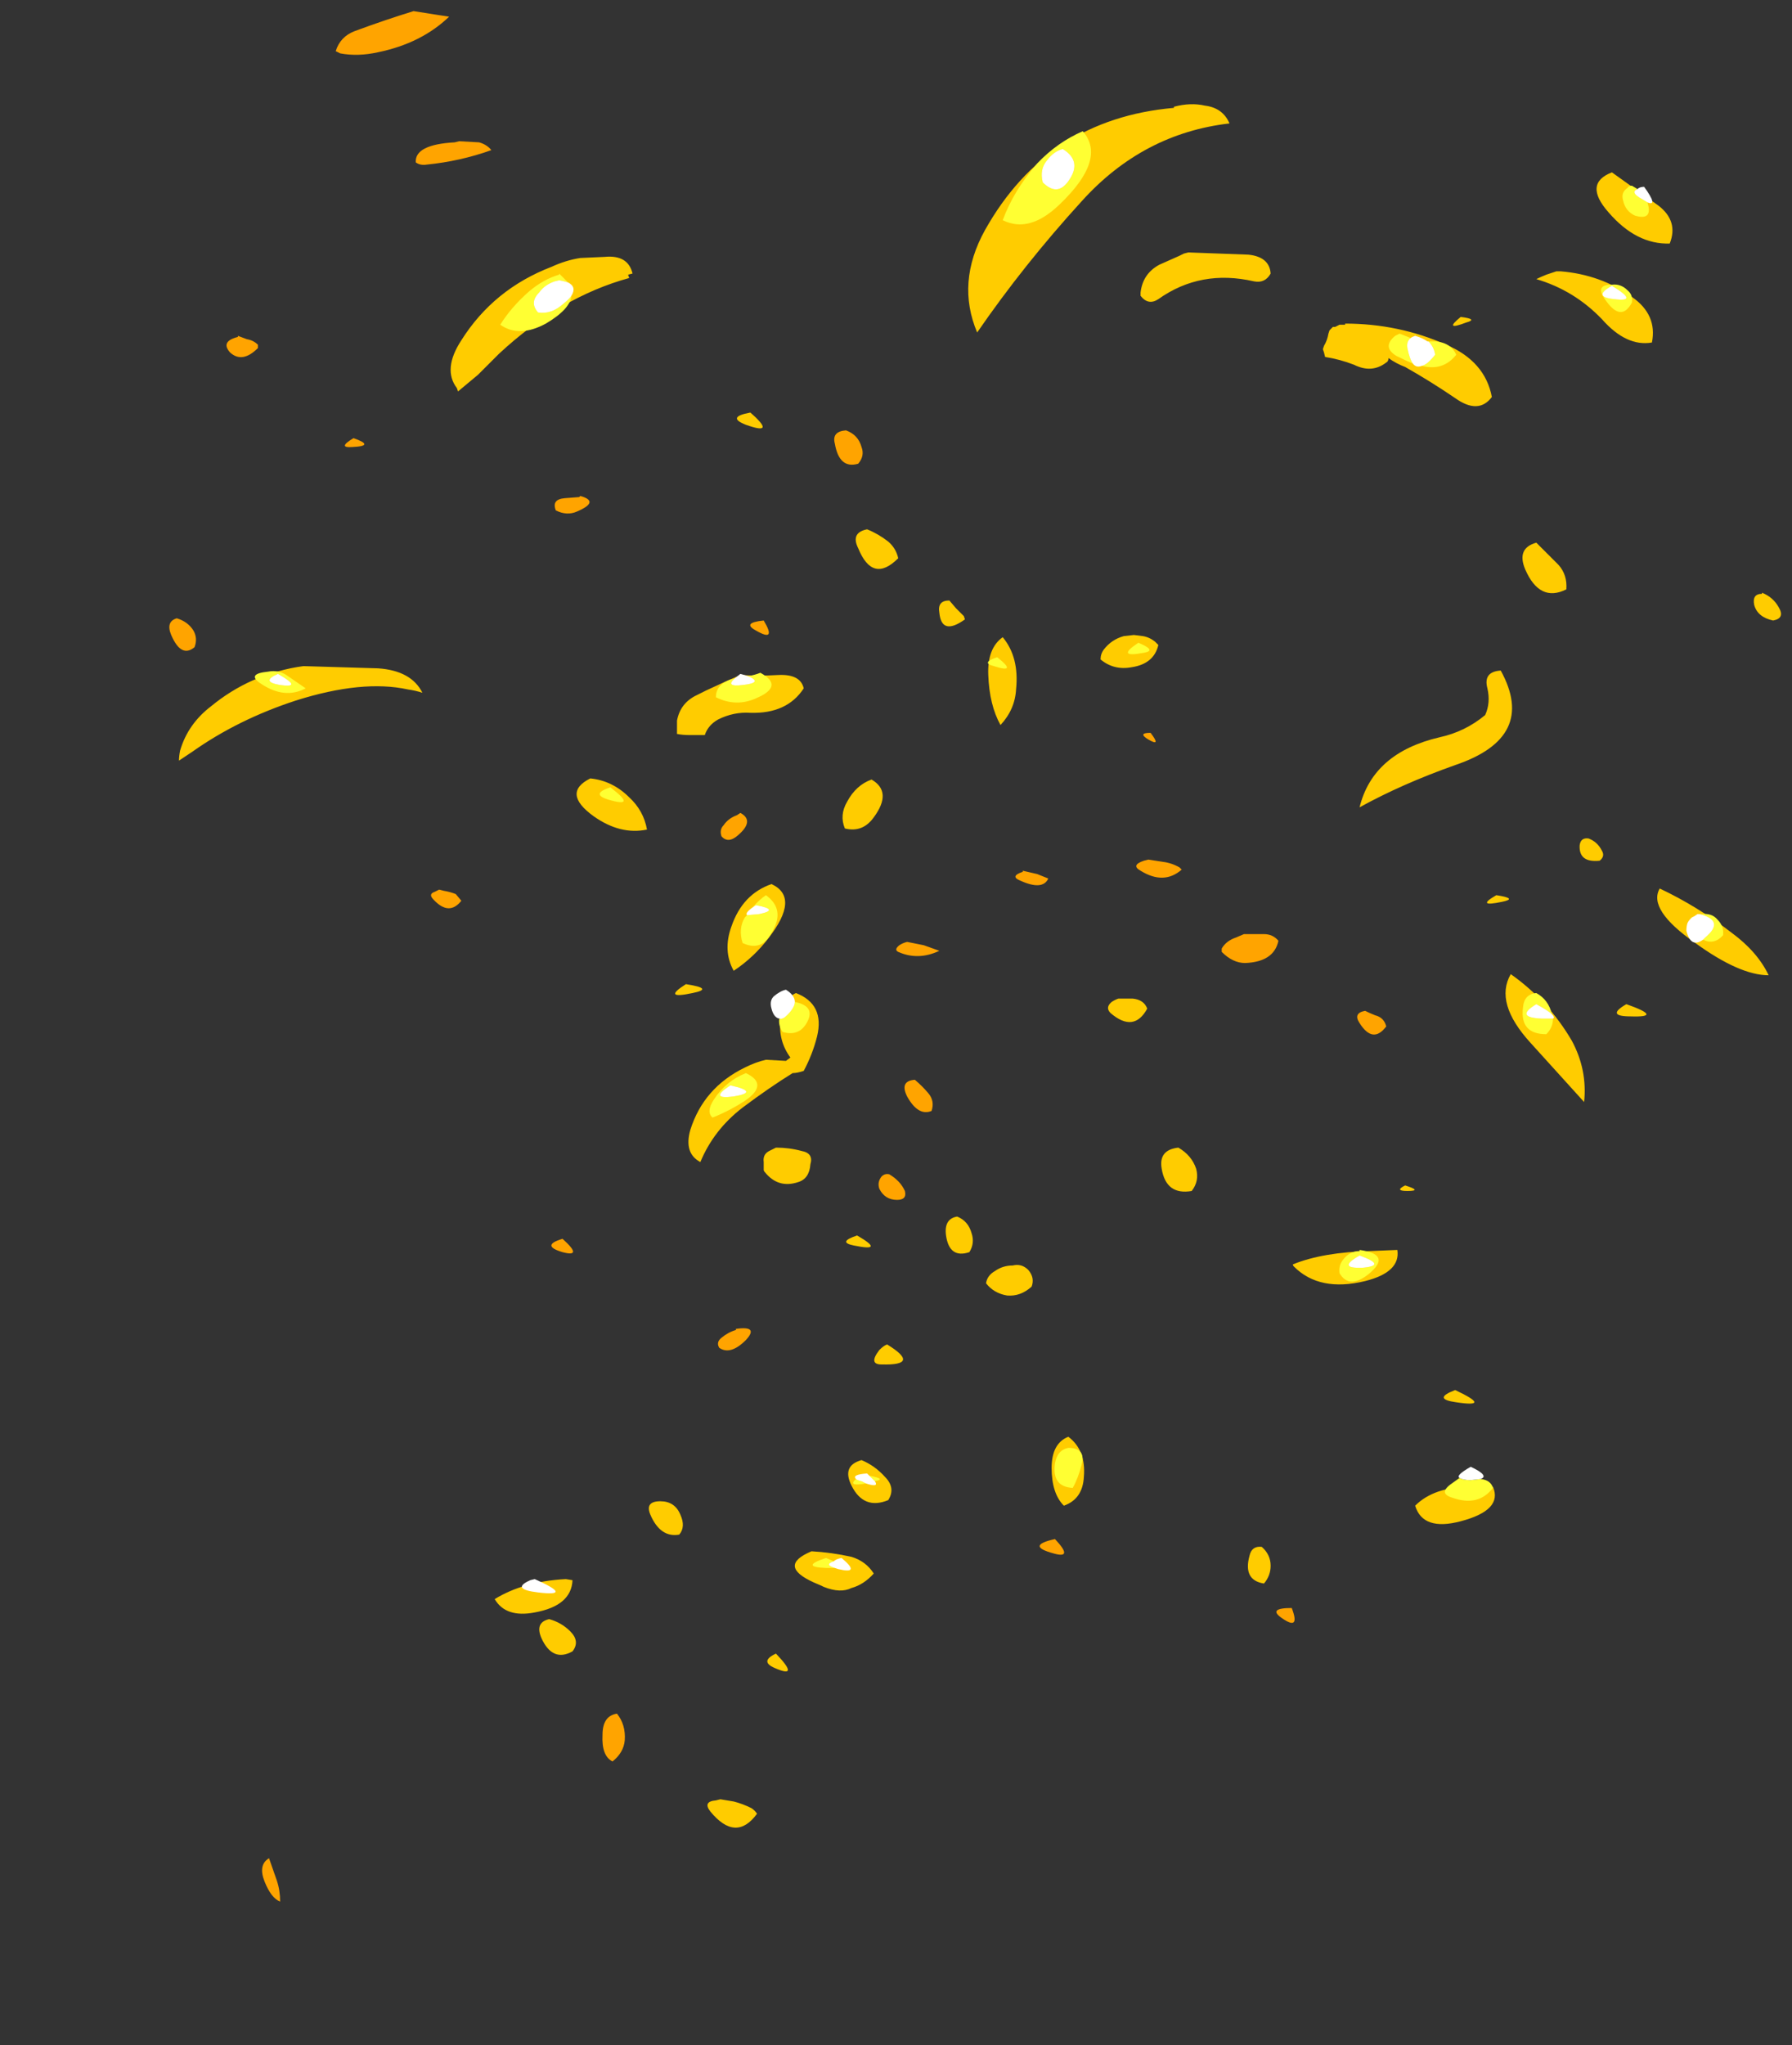 <?xml version="1.0" encoding="UTF-8" standalone="no"?>
<svg xmlns:ffdec="https://www.free-decompiler.com/flash" xmlns:xlink="http://www.w3.org/1999/xlink" ffdec:objectType="frame" height="643.65px" width="564.2px" xmlns="http://www.w3.org/2000/svg">
  <rect width="100%" height="100%" fill="#333333" stroke="none"/>
  <g transform="matrix(1.0, 0.0, 0.0, 1.0, 93.1, 436.45)">
    <use ffdec:characterId="367" height="85.0" transform="matrix(7.0, 0.0, 0.0, 7.0, -39.9, -432.95)" width="72.5" xlink:href="#shape0"/>
  </g>
  <defs>
    <g id="shape0" transform="matrix(1.0, 0.0, 0.0, 1.0, 5.7, 61.85)">
      <path d="M44.2 -20.05 Q44.0 -19.1 42.7 -19.05 42.15 -19.05 41.65 -19.55 41.65 -19.65 41.65 -19.7 41.85 -20.05 42.3 -20.2 L42.65 -20.35 43.55 -20.35 Q43.95 -20.35 44.2 -20.05 M25.3 -41.5 Q24.45 -41.25 24.25 -42.4 24.1 -42.95 24.75 -43.0 25.3 -42.8 25.45 -42.25 25.6 -41.85 25.3 -41.5 M21.05 -34.45 Q21.65 -33.45 20.7 -34.0 20.05 -34.35 21.05 -34.45 M19.9 -24.8 Q19.45 -24.4 19.15 -24.75 19.05 -25.05 19.25 -25.25 19.45 -25.55 19.85 -25.7 L20.0 -25.8 Q20.65 -25.45 19.9 -24.8 M28.25 -19.85 L28.95 -19.6 Q28.0 -19.15 27.1 -19.55 26.9 -19.65 27.15 -19.85 27.3 -19.95 27.5 -20.0 L28.25 -19.85 M38.35 -29.1 Q37.85 -29.4 38.45 -29.4 38.95 -28.75 38.35 -29.1 M32.6 -22.75 Q32.1 -22.95 32.7 -23.15 L32.7 -23.2 33.35 -23.05 33.85 -22.85 Q33.6 -22.3 32.6 -22.75 M39.75 -23.35 L39.85 -23.25 Q39.05 -22.55 38.0 -23.2 37.55 -23.45 38.15 -23.65 L38.35 -23.7 39.0 -23.6 Q39.4 -23.55 39.75 -23.35 M27.85 -13.8 Q28.2 -13.5 28.45 -13.2 28.75 -12.85 28.6 -12.4 28.0 -12.15 27.5 -13.05 27.15 -13.75 27.85 -13.8 M26.35 -9.45 Q26.5 -9.6 26.7 -9.55 27.2 -9.25 27.4 -8.8 27.5 -8.4 27.05 -8.4 26.5 -8.4 26.25 -8.9 26.15 -9.2 26.35 -9.45 M20.25 -2.1 Q19.55 -1.4 19.05 -1.75 18.9 -2.0 19.15 -2.2 19.45 -2.45 19.8 -2.55 L19.8 -2.6 Q20.85 -2.75 20.25 -2.1 M34.15 6.85 Q35.0 7.75 34.1 7.5 32.8 7.15 34.15 6.85 M48.55 -16.7 Q48.95 -16.6 49.05 -16.2 48.45 -15.4 47.85 -16.35 47.55 -16.8 48.1 -16.9 48.3 -16.8 48.55 -16.7 M44.35 10.4 Q43.7 9.95 44.8 9.95 45.2 11.0 44.35 10.4 M6.25 -61.7 L6.9 -61.6 Q5.65 -60.4 3.7 -60.0 2.8 -59.8 2.0 -59.95 1.9 -60.0 1.8 -60.05 2.0 -60.7 2.65 -60.95 4.0 -61.45 5.3 -61.85 L6.25 -61.7 M7.35 -56.0 L8.25 -55.95 Q8.6 -55.85 8.8 -55.6 7.4 -55.1 5.9 -54.95 5.6 -54.9 5.4 -55.05 5.35 -55.85 7.15 -55.95 L7.35 -56.0 M12.1 -39.95 L12.75 -40.0 12.8 -40.05 Q13.7 -39.8 12.65 -39.35 12.2 -39.15 11.7 -39.4 11.5 -39.9 12.1 -39.95 M2.55 -42.25 Q1.85 -42.2 2.6 -42.65 3.6 -42.3 2.55 -42.25 M-2.2 -47.1 Q-1.9 -47.05 -1.7 -46.85 -1.7 -46.8 -1.7 -46.7 -2.4 -46.0 -2.95 -46.5 -3.4 -47.0 -2.6 -47.2 L-2.6 -47.25 -2.2 -47.1 M6.65 -22.3 Q6.95 -22.25 7.2 -22.15 L7.45 -21.85 Q6.9 -21.15 6.2 -21.9 5.95 -22.15 6.25 -22.25 L6.45 -22.35 6.65 -22.3 M-5.35 -34.55 Q-4.85 -34.4 -4.6 -34.0 -4.4 -33.65 -4.55 -33.25 -5.15 -32.75 -5.6 -33.8 -5.85 -34.4 -5.35 -34.55 M12.0 -6.65 Q12.95 -5.8 12.0 -6.05 11.0 -6.35 12.0 -6.65 M14.45 14.7 Q14.85 15.2 14.8 15.9 14.75 16.45 14.25 16.85 13.75 16.6 13.8 15.65 13.8 14.8 14.45 14.7 M-0.85 22.2 Q-0.7 22.65 -0.7 23.15 -1.1 23.0 -1.4 22.25 -1.7 21.5 -1.2 21.2 L-0.85 22.2" fill="#ffa400" fill-rule="evenodd" stroke="none"/>
      <path d="M40.9 -57.6 Q41.7 -57.5 42.0 -56.8 38.1 -56.35 35.35 -53.3 32.75 -50.45 30.65 -47.4 29.7 -49.65 31.0 -52.0 33.8 -57.0 39.5 -57.5 L39.5 -57.55 Q40.25 -57.75 40.9 -57.6 M39.75 -50.85 L39.95 -50.95 40.15 -51.0 42.85 -50.9 Q43.8 -50.8 43.85 -50.05 43.6 -49.6 43.1 -49.7 40.7 -50.25 38.8 -48.9 38.35 -48.6 38.0 -49.05 38.0 -49.15 38.0 -49.2 38.1 -50.05 38.85 -50.45 L39.75 -50.85 M59.2 -54.6 Q60.25 -53.85 61.3 -53.1 62.2 -52.4 61.8 -51.4 60.3 -51.35 59.05 -52.8 57.9 -54.1 59.2 -54.6 M55.8 -49.8 Q56.0 -49.9 56.25 -50.0 L56.7 -50.15 56.9 -50.15 Q58.7 -50.0 60.1 -49.0 61.25 -48.2 61.0 -46.95 59.85 -46.75 58.75 -48.0 57.5 -49.3 55.8 -49.8 M55.8 -37.95 L56.8 -36.95 Q57.2 -36.5 57.15 -35.85 55.95 -35.25 55.3 -36.75 54.9 -37.7 55.8 -37.95 M49.9 -45.85 Q49.5 -46.0 49.15 -46.25 49.15 -46.1 49.05 -46.05 48.4 -45.55 47.6 -45.95 46.95 -46.2 46.3 -46.3 L46.25 -46.5 46.2 -46.65 46.25 -46.8 Q46.4 -47.05 46.45 -47.35 L46.5 -47.5 46.65 -47.65 46.75 -47.65 46.95 -47.75 47.2 -47.75 47.2 -47.8 Q49.6 -47.8 51.75 -46.85 53.5 -46.1 53.8 -44.5 53.2 -43.7 52.15 -44.45 51.05 -45.2 49.9 -45.85 M53.6 -31.4 Q53.4 -32.15 54.2 -32.2 55.85 -29.2 52.15 -27.95 49.75 -27.1 47.85 -26.05 48.45 -28.5 51.45 -29.2 52.6 -29.45 53.5 -30.2 53.75 -30.75 53.6 -31.4 M54.25 -21.8 Q53.05 -21.55 54.0 -22.1 55.0 -21.95 54.25 -21.8 M57.75 -24.35 Q57.8 -24.7 58.15 -24.65 58.55 -24.5 58.75 -24.1 58.9 -23.85 58.65 -23.65 57.7 -23.55 57.75 -24.35 M64.6 -20.4 Q65.75 -19.55 66.25 -18.5 64.95 -18.5 62.95 -19.95 60.8 -21.45 61.35 -22.4 63.05 -21.6 64.6 -20.4 M38.1 -33.75 Q38.4 -33.7 38.65 -33.5 L38.8 -33.35 Q38.6 -32.5 37.6 -32.35 36.8 -32.2 36.2 -32.7 36.2 -32.95 36.35 -33.15 36.7 -33.6 37.25 -33.75 L37.7 -33.8 38.1 -33.75 M20.25 -43.25 Q19.35 -43.6 20.45 -43.8 21.65 -42.75 20.25 -43.25 M25.7 -38.55 Q26.2 -38.35 26.65 -38.0 27.0 -37.7 27.1 -37.25 25.95 -36.1 25.3 -37.7 24.95 -38.4 25.7 -38.55 M30.05 -34.65 L30.1 -34.5 Q29.05 -33.75 28.95 -34.8 28.85 -35.35 29.4 -35.35 L29.7 -35.0 30.05 -34.65 M20.45 -30.3 Q19.7 -30.35 19.0 -30.0 18.55 -29.75 18.4 -29.3 L17.7 -29.3 Q17.4 -29.3 17.15 -29.35 17.15 -29.4 17.15 -29.45 L17.15 -29.95 Q17.3 -30.75 18.05 -31.1 L18.45 -31.3 Q19.3 -31.7 20.0 -32.0 20.85 -31.95 21.7 -32.0 22.7 -32.05 22.85 -31.4 22.1 -30.25 20.45 -30.3 M24.8 -26.3 Q25.2 -27.05 25.9 -27.3 26.85 -26.75 26.0 -25.6 25.5 -24.9 24.7 -25.1 24.45 -25.7 24.8 -26.3 M21.4 -22.6 Q22.7 -22.0 21.25 -20.15 20.6 -19.3 19.7 -18.7 19.2 -19.6 19.6 -20.7 20.1 -22.15 21.4 -22.6 M31.15 -32.0 Q31.1 -33.2 31.8 -33.7 32.55 -32.8 32.4 -31.35 32.35 -30.45 31.7 -29.75 31.2 -30.65 31.15 -32.0 M36.65 -16.8 Q36.4 -17.05 36.7 -17.3 36.85 -17.4 37.0 -17.45 L37.65 -17.45 Q38.15 -17.4 38.3 -17.0 37.7 -15.9 36.65 -16.8 M32.25 -5.45 Q32.65 -5.55 32.95 -5.25 33.25 -4.9 33.1 -4.5 32.6 -4.05 32.0 -4.1 31.4 -4.2 31.05 -4.65 31.1 -5.0 31.45 -5.2 31.8 -5.45 32.25 -5.45 M38.95 -9.8 Q38.8 -10.65 39.7 -10.75 40.3 -10.4 40.5 -9.8 40.65 -9.25 40.3 -8.8 39.15 -8.6 38.95 -9.8 M21.15 -14.7 L22.05 -14.65 22.25 -14.8 Q21.7 -15.55 21.8 -16.5 21.85 -17.4 22.5 -17.7 23.8 -17.2 23.45 -15.75 23.25 -14.95 22.85 -14.2 22.55 -14.1 22.35 -14.1 21.3 -13.45 20.1 -12.55 18.8 -11.55 18.2 -10.1 17.45 -10.5 17.75 -11.55 18.35 -13.45 20.2 -14.35 20.7 -14.6 21.15 -14.7 M23.15 -10.0 Q23.1 -9.35 22.6 -9.2 21.7 -8.9 21.1 -9.65 21.05 -9.7 21.05 -9.75 L21.05 -10.1 Q21.0 -10.45 21.3 -10.6 L21.6 -10.75 Q22.2 -10.75 22.75 -10.6 23.3 -10.5 23.15 -10.0 M25.1 -6.35 Q24.35 -6.5 25.25 -6.8 26.55 -6.05 25.1 -6.35 M30.3 -6.05 Q29.4 -5.75 29.25 -6.8 29.15 -7.55 29.75 -7.65 30.25 -7.45 30.4 -6.9 30.55 -6.45 30.3 -6.05 M26.35 -1.0 Q25.75 -1.0 26.25 -1.65 26.45 -1.85 26.6 -1.9 28.15 -0.95 26.35 -1.0 M25.0 4.45 Q24.55 3.55 25.45 3.3 26.05 3.55 26.5 4.05 27.0 4.55 26.65 5.1 25.55 5.55 25.0 4.45 M26.0 8.4 Q25.55 8.9 25.0 9.05 24.5 9.3 23.75 9.0 L23.65 8.95 23.3 8.8 Q21.65 8.05 23.2 7.4 24.1 7.45 25.0 7.65 25.65 7.85 26.0 8.4 M34.55 5.35 Q34.0 4.8 34.0 3.65 34.0 2.55 34.75 2.25 35.55 2.85 35.45 4.05 35.4 5.05 34.55 5.35 M60.05 -16.65 Q58.9 -16.65 59.85 -17.2 61.55 -16.6 60.05 -16.65 M57.4 -15.55 Q58.1 -14.25 57.95 -12.8 L55.55 -15.45 Q53.9 -17.25 54.65 -18.55 56.35 -17.35 57.4 -15.55 M50.0 -8.8 Q49.4 -8.8 49.9 -9.05 50.7 -8.8 50.0 -8.8 M49.55 -6.15 Q49.7 -5.15 48.1 -4.75 46.05 -4.25 44.9 -5.4 44.85 -5.45 44.85 -5.5 46.2 -6.05 48.35 -6.1 L49.55 -6.15 M52.2 0.7 Q51.1 0.55 52.15 0.15 53.85 0.95 52.2 0.7 M43.85 8.05 Q43.85 8.5 43.55 8.85 42.6 8.7 42.9 7.6 43.0 7.15 43.45 7.2 43.85 7.55 43.85 8.05 M50.35 5.35 Q51.2 4.5 52.85 4.5 L53.85 4.5 Q54.3 5.55 52.4 6.05 50.7 6.5 50.35 5.35 M66.7 -35.05 Q67.0 -34.55 66.45 -34.45 65.75 -34.6 65.6 -35.15 65.5 -35.65 65.95 -35.65 L65.95 -35.7 Q66.45 -35.5 66.7 -35.05 M52.4 -48.1 Q53.2 -48.0 52.65 -47.85 51.6 -47.45 52.4 -48.1 M21.55 12.65 Q20.85 12.35 21.6 12.0 22.7 13.15 21.55 12.65 M20.75 19.2 Q19.8 20.5 18.65 19.1 18.3 18.65 18.9 18.6 L19.1 18.55 19.7 18.65 Q20.1 18.75 20.5 18.95 20.65 19.05 20.75 19.2 M5.7 -31.2 Q5.4 -31.3 5.05 -31.35 3.0 -31.8 0.0 -30.85 -2.6 -30.0 -4.65 -28.55 L-5.25 -28.15 Q-5.25 -28.35 -5.2 -28.6 -4.85 -29.8 -3.8 -30.6 -2.95 -31.3 -1.95 -31.75 -0.8 -32.25 0.35 -32.4 L3.7 -32.3 Q5.2 -32.2 5.7 -31.2 M11.5 -50.35 Q12.15 -50.65 12.8 -50.75 L13.9 -50.8 Q14.95 -50.9 15.15 -50.05 L14.95 -50.0 15.0 -49.85 Q11.9 -49.0 9.15 -46.45 L8.2 -45.5 7.3 -44.75 7.25 -44.9 Q6.6 -45.75 7.45 -47.05 8.9 -49.35 11.5 -50.35 M13.4 -25.65 Q11.95 -26.7 13.25 -27.35 14.25 -27.25 15.0 -26.5 15.65 -25.9 15.8 -25.05 14.6 -24.8 13.4 -25.65 M17.85 -17.7 Q16.45 -17.4 17.55 -18.1 18.85 -17.9 17.85 -17.7 M12.45 8.7 Q12.4 9.85 10.75 10.15 9.45 10.4 8.95 9.55 10.25 8.75 12.15 8.65 L12.45 8.7 M16.4 5.15 Q17.05 5.15 17.3 5.75 17.55 6.3 17.25 6.65 16.4 6.8 15.95 5.75 15.7 5.15 16.4 5.15 M11.05 11.3 Q10.75 10.6 11.4 10.45 11.95 10.6 12.35 11.0 12.8 11.45 12.45 11.9 11.55 12.4 11.05 11.3" fill="#ffcc00" fill-rule="evenodd" stroke="none"/>
      <path d="M34.5 -55.65 Q34.1 -55.55 33.8 -55.15 33.45 -54.75 33.6 -54.15 34.25 -53.5 34.75 -54.2 35.4 -55.1 34.5 -55.65 M35.4 -56.45 Q36.5 -55.2 34.35 -53.15 33.0 -51.85 31.8 -52.45 32.3 -53.8 33.35 -55.0 34.25 -55.95 35.4 -56.45 M59.2 -49.5 Q58.3 -49.0 59.3 -48.9 60.45 -48.75 59.2 -49.5 M59.2 -49.55 Q59.6 -49.6 59.9 -49.3 60.15 -49.1 60.1 -48.75 59.6 -47.8 58.85 -48.95 58.45 -49.55 59.2 -49.55 M60.8 -53.25 L60.85 -53.05 Q60.95 -52.45 60.25 -52.65 59.8 -52.85 59.7 -53.35 59.6 -53.7 59.9 -53.9 59.95 -54.0 60.1 -54.0 L60.35 -53.85 Q60.0 -53.7 60.55 -53.4 L60.8 -53.25 M50.9 -47.0 L51.25 -47.0 Q51.95 -46.95 52.2 -46.4 51.6 -45.65 50.65 -45.9 50.9 -45.95 51.25 -46.4 51.2 -46.75 50.95 -47.0 L50.9 -47.0 M50.25 -46.0 Q49.9 -46.15 49.5 -46.35 48.85 -46.75 49.45 -47.25 49.55 -47.3 49.65 -47.35 49.9 -47.25 50.15 -47.15 49.95 -47.0 50.0 -46.7 50.1 -46.2 50.25 -46.0 M63.15 -21.25 L63.25 -21.25 Q63.7 -21.3 63.95 -21.0 64.25 -20.7 64.2 -20.3 63.8 -19.85 63.3 -20.1 L63.4 -20.2 Q64.3 -20.95 63.15 -21.25 M62.7 -21.0 Q62.75 -21.1 62.9 -21.15 L62.8 -21.1 62.7 -21.0 M20.35 -31.95 Q20.65 -32.0 20.9 -32.1 22.0 -31.5 20.7 -30.95 19.8 -30.55 18.9 -31.0 18.9 -31.65 19.75 -31.85 19.3 -31.45 20.1 -31.55 21.05 -31.65 20.35 -31.95 M20.55 -21.55 Q20.85 -21.9 21.15 -22.1 22.05 -21.45 21.4 -20.4 20.95 -19.55 20.1 -19.95 19.9 -20.6 20.2 -21.1 L20.3 -21.2 20.85 -21.25 Q21.8 -21.45 20.7 -21.65 L20.55 -21.55 M38.15 -33.0 Q36.85 -32.75 37.9 -33.45 38.75 -33.1 38.15 -33.0 M31.4 -32.4 Q30.8 -32.55 31.55 -32.8 32.5 -32.05 31.4 -32.4 M21.75 -16.55 Q21.9 -16.5 22.1 -16.7 22.45 -17.05 22.45 -17.3 23.45 -17.1 22.95 -16.3 22.6 -15.75 21.9 -15.95 21.7 -16.25 21.75 -16.55 M20.25 -14.1 Q21.3 -13.6 20.2 -12.85 19.5 -12.4 18.75 -12.1 18.45 -12.35 18.8 -12.9 19.35 -13.75 20.25 -14.1 M19.7 -13.05 Q20.9 -13.25 19.55 -13.55 18.55 -12.9 19.7 -13.05 M24.25 8.15 L23.85 8.15 Q22.65 8.1 23.85 7.7 L24.2 7.85 Q23.75 8.0 24.25 8.15 M25.8 4.0 Q26.6 4.15 26.05 4.25 L25.8 4.0 M25.65 4.35 Q24.8 4.5 25.2 4.15 25.25 4.2 25.45 4.25 L25.65 4.35 M34.95 4.55 Q34.0 4.5 34.15 3.45 34.25 2.85 34.75 2.75 35.55 2.75 35.35 3.5 35.2 4.1 34.95 4.55 M56.55 -16.55 Q56.55 -16.15 56.25 -15.85 55.05 -15.85 55.2 -17.05 55.25 -17.65 55.8 -17.7 56.35 -17.4 56.5 -16.75 56.35 -16.9 55.8 -17.2 54.8 -16.6 56.05 -16.55 L56.55 -16.55 M47.85 -6.15 Q49.3 -5.95 48.3 -5.1 47.4 -4.35 46.95 -5.1 46.9 -5.45 47.1 -5.7 47.4 -6.1 47.85 -6.1 L47.85 -6.15 M53.3 4.15 Q53.75 4.2 53.85 4.55 53.2 5.4 52.05 5.0 51.35 4.8 52.0 4.35 L52.35 4.1 Q52.5 4.2 52.85 4.2 L53.3 4.15 M48.0 -5.35 Q49.1 -5.45 47.85 -5.9 46.8 -5.3 48.0 -5.35 M12.4 -49.05 Q12.35 -48.45 11.25 -47.8 10.05 -47.15 9.2 -47.75 9.7 -48.55 10.5 -49.25 11.15 -49.8 11.85 -50.0 L11.85 -50.05 12.25 -49.65 Q12.1 -49.7 11.85 -49.75 L11.65 -49.7 Q11.2 -49.55 10.95 -49.2 10.5 -48.75 10.9 -48.3 11.5 -48.2 12.05 -48.7 12.3 -48.9 12.4 -49.05 M-0.8 -32.05 Q-1.6 -31.7 -0.7 -31.55 0.35 -31.4 -0.8 -32.05 M-1.55 -31.6 Q-2.25 -32.05 -1.25 -32.15 -0.75 -32.25 -0.35 -31.95 L0.45 -31.4 Q-0.5 -30.9 -1.55 -31.6 M14.05 -26.4 Q13.25 -26.65 14.15 -26.95 15.4 -26.0 14.05 -26.4" fill="#ffff33" fill-rule="evenodd" stroke="none"/>
      <path d="M34.5 -55.65 Q35.4 -55.1 34.75 -54.2 34.25 -53.5 33.6 -54.15 33.45 -54.75 33.8 -55.15 34.1 -55.55 34.5 -55.65 M59.2 -49.5 Q60.45 -48.75 59.3 -48.9 58.3 -49.0 59.2 -49.5 M60.8 -53.25 L60.55 -53.4 Q60.0 -53.7 60.35 -53.85 60.45 -53.95 60.65 -53.95 61.3 -53.05 60.8 -53.25 M50.65 -45.9 Q50.4 -45.8 50.25 -46.0 50.1 -46.2 50.0 -46.7 49.95 -47.0 50.15 -47.15 50.2 -47.2 50.35 -47.25 50.7 -47.15 50.9 -47.0 L50.95 -47.0 Q51.2 -46.75 51.25 -46.4 50.9 -45.95 50.65 -45.9 M63.15 -21.25 Q64.3 -20.95 63.4 -20.2 L63.3 -20.1 Q62.75 -19.7 62.55 -20.5 62.55 -20.7 62.6 -20.85 62.65 -20.95 62.7 -21.0 L62.8 -21.1 62.9 -21.15 63.05 -21.25 63.15 -21.25 M19.75 -31.85 L20.0 -32.05 20.35 -31.95 Q21.05 -31.65 20.1 -31.55 19.3 -31.45 19.75 -31.85 M20.55 -21.55 L20.7 -21.65 Q21.8 -21.45 20.85 -21.25 L20.3 -21.2 Q20.2 -21.3 20.55 -21.55 M22.45 -17.3 Q22.45 -17.05 22.1 -16.7 21.9 -16.5 21.75 -16.55 21.5 -16.6 21.4 -17.0 21.3 -17.35 21.5 -17.55 21.8 -17.8 22.05 -17.85 22.45 -17.6 22.45 -17.3 M19.7 -13.05 Q18.55 -12.9 19.55 -13.55 20.9 -13.25 19.7 -13.05 M24.25 8.15 Q23.75 8.0 24.2 7.85 24.3 7.75 24.55 7.7 25.45 8.45 24.4 8.2 L24.25 8.15 M25.2 4.15 Q25.0 3.95 25.7 3.9 L25.8 4.0 26.05 4.25 Q26.25 4.55 25.65 4.35 L25.45 4.25 Q25.25 4.2 25.2 4.15 M56.55 -16.55 L56.05 -16.55 Q54.8 -16.6 55.8 -17.2 56.35 -16.9 56.5 -16.75 56.65 -16.6 56.55 -16.55 M52.35 4.1 Q52.15 4.0 52.85 3.6 53.7 4.0 53.3 4.15 L52.85 4.2 Q52.5 4.2 52.35 4.1 M48.0 -5.35 Q46.8 -5.3 47.85 -5.9 49.1 -5.45 48.0 -5.35 M12.4 -49.05 Q12.3 -48.9 12.05 -48.7 11.5 -48.2 10.9 -48.3 10.5 -48.75 10.95 -49.2 11.2 -49.55 11.65 -49.7 L11.85 -49.75 Q12.1 -49.7 12.25 -49.65 12.65 -49.45 12.4 -49.05 M-0.8 -32.05 Q0.35 -31.4 -0.7 -31.55 -1.6 -31.7 -0.8 -32.05 M10.55 8.7 L10.75 8.65 Q12.55 9.45 10.9 9.25 9.65 9.1 10.55 8.7" fill="#ffffff" fill-rule="evenodd" stroke="none"/>
    </g>
  </defs>
</svg>

